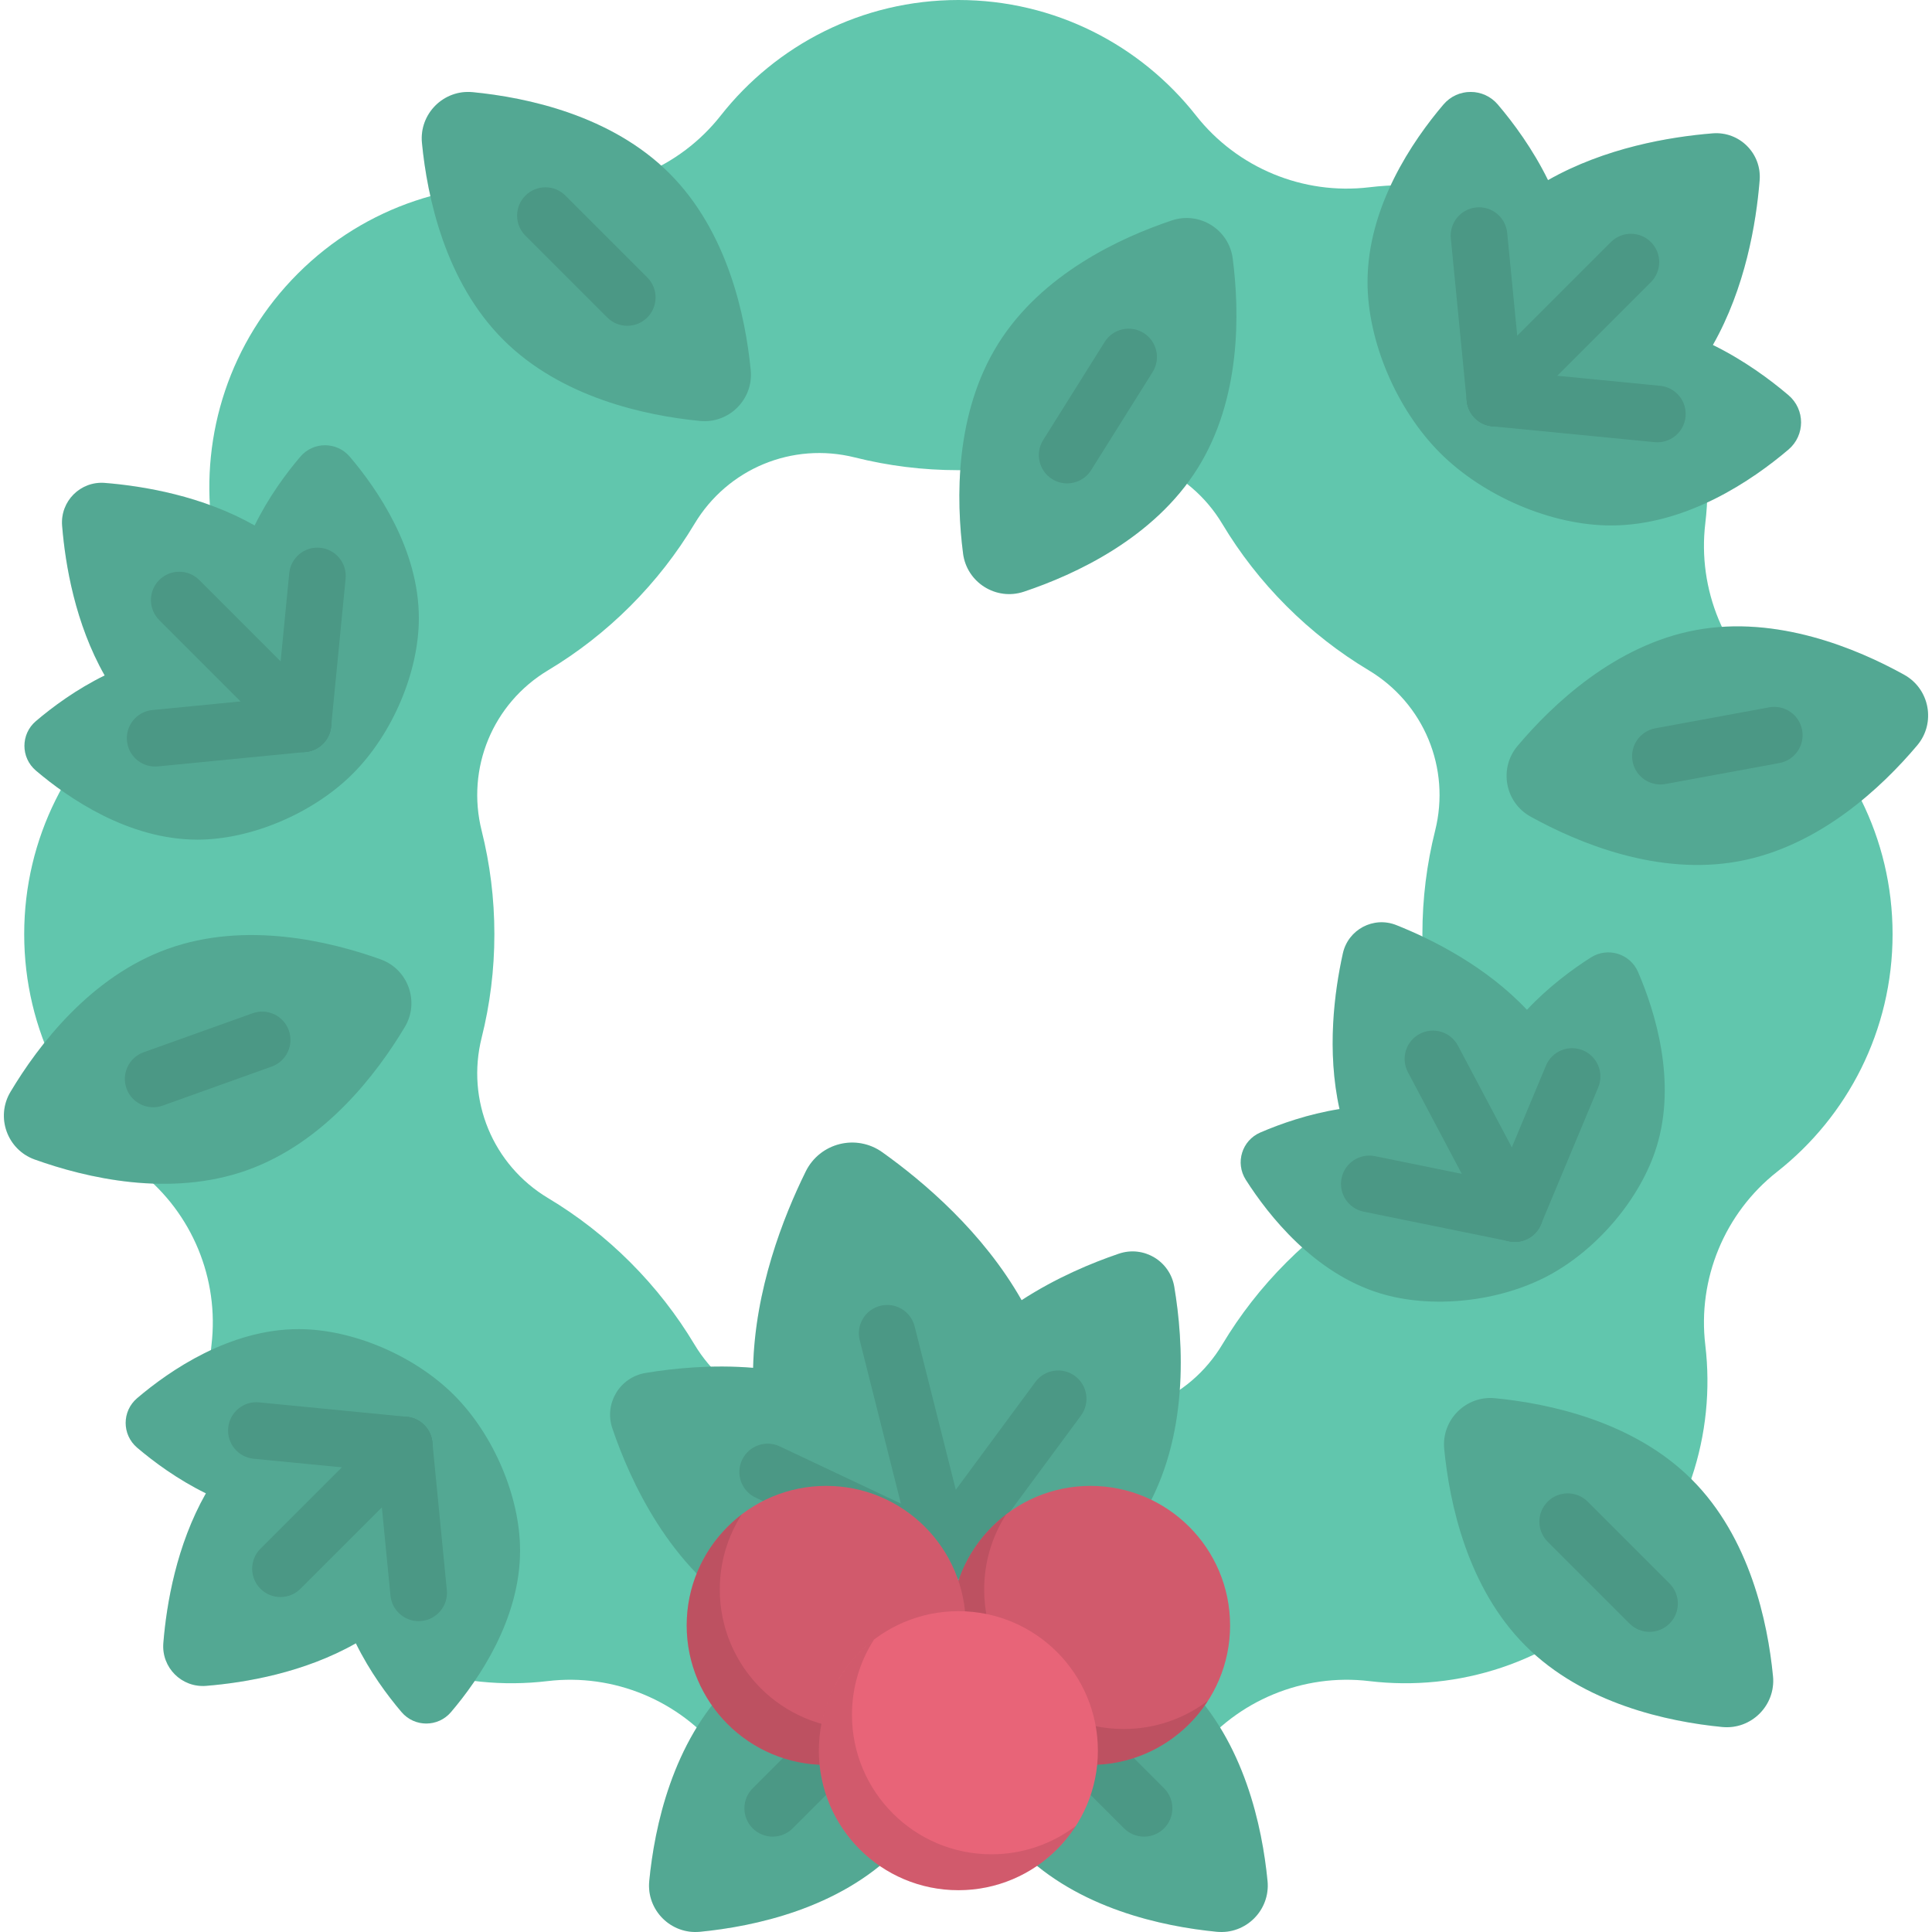 <?xml version="1.0" encoding="iso-8859-1"?>
<!-- Generator: Adobe Illustrator 19.0.0, SVG Export Plug-In . SVG Version: 6.00 Build 0)  -->
<svg version="1.1" id="wreath" xmlns="http://www.w3.org/2000/svg" xmlns:xlink="http://www.w3.org/1999/xlink" x="0px" y="0px"
	 viewBox="0 0 511.999 511.999" style="enable-background:new 0 0 511.999 511.999;" xml:space="preserve">
<g>
	<path style="fill:#61C6AD;" d="M501.552,247.569c0-25.555-11.971-48.311-30.611-62.972c-13.882-10.918-21.114-28.377-19.018-45.913
		c2.814-23.547-4.812-48.103-22.882-66.173c-18.07-18.07-42.626-25.696-66.173-22.882c-17.536,2.096-34.995-5.136-45.913-19.018
		C302.294,11.971,279.537,0,253.982,0s-48.311,11.971-62.972,30.611c-10.918,13.882-28.377,21.114-45.913,19.018
		c-23.547-2.814-48.103,4.812-66.173,22.882s-25.696,42.626-22.882,66.173c2.096,17.536-5.136,34.995-19.018,45.913
		c-18.64,14.66-30.611,37.417-30.611,62.972s11.971,48.312,30.611,62.972c13.882,10.918,21.114,28.377,19.018,45.913
		c-2.814,23.547,4.812,48.103,22.882,66.173s42.626,25.696,66.173,22.882c17.536-2.096,34.995,5.136,45.913,19.018
		c14.66,18.64,37.417,30.611,62.972,30.611s48.312-11.971,62.972-30.611c10.918-13.882,28.377-21.114,45.913-19.018
		c23.547,2.814,48.103-4.812,66.173-22.882c18.07-18.07,25.696-42.626,22.882-66.173c-2.096-17.536,5.136-34.995,19.018-45.913
		C489.581,295.881,501.552,273.124,501.552,247.569z M380.321,274.993c4.157,16.578-2.95,33.736-17.612,42.52
		c-7.763,4.65-15.085,10.318-21.775,17.008s-12.358,14.012-17.008,21.775c-8.784,14.662-25.941,21.769-42.52,17.612
		c-8.777-2.201-17.963-3.371-27.424-3.371c-9.46,0-18.646,1.17-27.423,3.371c-16.578,4.157-33.736-2.95-42.52-17.612
		c-4.65-7.763-10.318-15.085-17.008-21.775s-14.012-12.358-21.775-17.008c-14.662-8.784-21.769-25.941-17.612-42.52
		c2.201-8.777,3.371-17.963,3.371-27.424c0-9.461-1.17-18.646-3.371-27.424c-4.157-16.578,2.95-33.736,17.612-42.52
		c7.762-4.65,15.085-10.318,21.775-17.008c6.69-6.69,12.358-14.012,17.008-21.775c8.784-14.662,25.941-21.769,42.52-17.612
		c8.777,2.201,17.963,3.371,27.423,3.371c9.461,0,18.646-1.17,27.424-3.371c16.578-4.157,33.736,2.95,42.52,17.612
		c4.65,7.762,10.318,15.085,17.008,21.775c6.69,6.69,14.012,12.358,21.775,17.008c14.662,8.784,21.769,25.941,17.612,42.52
		c-2.201,8.777-3.371,17.963-3.371,27.424C376.95,257.03,378.12,266.216,380.321,274.993z"/>
	<path style="fill:#61C6AD;" d="M120.336,369.72c-10.467-10.467-26.895-17.49-41.194-17.49c-18.213,0-34.138,10.937-42.798,18.302
		c-4.053,3.447-4.053,9.666,0,13.113c4.408,3.749,10.704,8.417,18.22,12.103c-7.821,13.777-10.438,29.339-11.274,39.68
		c-0.262,3.243,0.951,6.208,3.041,8.298c2.089,2.09,5.055,3.303,8.298,3.041c10.342-0.835,25.903-3.453,39.68-11.274
		c3.686,7.516,8.354,13.812,12.103,18.22c3.447,4.053,9.666,4.053,13.113,0c7.365-8.659,18.302-24.585,18.302-42.798
		C137.827,396.616,130.803,380.187,120.336,369.72z"/>
</g>
<g style="opacity:0.15;">
	<path d="M120.336,369.72c-10.467-10.467-26.895-17.49-41.194-17.49c-18.213,0-34.138,10.937-42.798,18.302
		c-4.053,3.447-4.053,9.666,0,13.113c4.408,3.749,10.704,8.417,18.22,12.103c-7.821,13.777-10.438,29.339-11.274,39.68
		c-0.262,3.243,0.951,6.208,3.041,8.298c2.089,2.09,5.055,3.303,8.298,3.041c10.342-0.835,25.903-3.453,39.68-11.274
		c3.686,7.516,8.354,13.812,12.103,18.22c3.447,4.053,9.666,4.053,13.113,0c7.365-8.659,18.302-24.585,18.302-42.798
		C137.827,396.616,130.803,380.187,120.336,369.72z"/>
</g>
<g style="opacity:0.1;">
	<path d="M74.329,423.228c-1.919,0-3.839-0.732-5.303-2.197c-2.929-2.929-2.929-7.678,0-10.606l32.792-32.792
		c2.929-2.929,7.678-2.929,10.606,0c2.929,2.929,2.929,7.678,0,10.606L79.632,421.03C78.168,422.496,76.249,423.228,74.329,423.228z
		"/>
	<path d="M110.938,429.614c-3.814,0-7.077-2.897-7.456-6.772l-3.826-39.177c-0.403-4.122,2.613-7.791,6.735-8.193
		c4.122-0.407,7.791,2.613,8.193,6.735l3.826,39.177c0.403,4.122-2.613,7.791-6.735,8.193
		C111.428,429.602,111.181,429.614,110.938,429.614z"/>
	<path d="M107.129,390.437c-0.244,0-0.49-0.012-0.738-0.036l-39.177-3.826c-4.123-0.402-7.138-4.071-6.735-8.193
		c0.402-4.122,4.058-7.147,8.193-6.735l39.177,3.826c4.123,0.402,7.138,4.071,6.735,8.193
		C114.207,387.54,110.943,390.437,107.129,390.437z"/>
</g>
<path style="fill:#61C6AD;" d="M93.51,205.026c10.467-10.467,17.49-26.895,17.49-41.194c0-18.213-10.937-34.138-18.302-42.798
	c-3.447-4.053-9.666-4.053-13.113,0c-3.749,4.407-8.417,10.704-12.103,18.22c-13.777-7.821-29.339-10.438-39.68-11.274
	c-3.243-0.262-6.208,0.951-8.298,3.041s-3.303,5.055-3.041,8.298c0.836,10.342,3.453,25.903,11.274,39.68
	c-7.516,3.686-13.812,8.354-18.22,12.103c-4.053,3.447-4.053,9.666,0,13.113c8.659,7.365,24.585,18.302,42.798,18.302
	C66.615,222.516,83.044,215.492,93.51,205.026z"/>
<g style="opacity:0.15;">
	<path d="M93.51,205.026c10.467-10.467,17.49-26.895,17.49-41.194c0-18.213-10.937-34.138-18.302-42.798
		c-3.447-4.053-9.666-4.053-13.113,0c-3.749,4.407-8.417,10.704-12.103,18.22c-13.777-7.821-29.339-10.438-39.68-11.274
		c-3.243-0.262-6.208,0.951-8.298,3.041s-3.303,5.055-3.041,8.298c0.836,10.342,3.453,25.903,11.274,39.68
		c-7.516,3.686-13.812,8.354-18.22,12.103c-4.053,3.447-4.053,9.666,0,13.113c8.659,7.365,24.585,18.302,42.798,18.302
		C66.615,222.516,83.044,215.492,93.51,205.026z"/>
</g>
<g style="opacity:0.1;">
	<path d="M80.294,199.31c-1.919,0-3.839-0.732-5.303-2.197l-32.792-32.792c-2.929-2.929-2.929-7.678,0-10.606
		c2.929-2.929,7.678-2.929,10.607,0l32.792,32.791c2.929,2.929,2.929,7.678,0,10.607C84.133,198.577,82.213,199.31,80.294,199.31z"
		/>
	<path d="M41.108,203.136c-3.814,0-7.077-2.896-7.456-6.771c-0.403-4.123,2.613-7.791,6.735-8.193l39.177-3.826
		c4.119-0.409,7.791,2.612,8.193,6.735c0.403,4.122-2.613,7.791-6.735,8.193L41.846,203.1
		C41.599,203.124,41.352,203.136,41.108,203.136z"/>
	<path d="M80.303,199.31c-0.244,0-0.49-0.012-0.738-0.036c-4.122-0.402-7.138-4.071-6.735-8.193l3.826-39.176
		c0.402-4.122,4.063-7.148,8.193-6.735c4.123,0.402,7.138,4.071,6.735,8.193l-3.826,39.176
		C87.38,196.413,84.117,199.31,80.303,199.31z"/>
</g>
<path style="fill:#61C6AD;" d="M410.195,338.123c13.081-6.927,24.623-20.565,28.827-34.233c5.354-17.408-0.418-35.845-4.912-46.287
	c-2.103-4.887-8.047-6.715-12.533-3.855c-4.878,3.111-11.191,7.757-16.924,13.857c-10.869-11.525-24.974-18.602-34.613-22.44
	c-3.022-1.204-6.214-0.916-8.825,0.467c-2.611,1.383-4.643,3.861-5.346,7.037c-2.242,10.13-4.314,25.774-0.889,41.241
	c-8.267,1.314-15.658,3.925-20.972,6.212c-4.887,2.103-6.715,8.047-3.855,12.533c6.112,9.585,18.119,24.72,35.527,30.074
	C379.346,346.934,397.114,345.051,410.195,338.123z"/>
<g style="opacity:0.15;">
	<path d="M410.195,338.123c13.081-6.927,24.623-20.565,28.827-34.233c5.354-17.408-0.418-35.845-4.912-46.287
		c-2.103-4.887-8.047-6.715-12.533-3.855c-4.878,3.111-11.191,7.757-16.924,13.857c-10.869-11.525-24.974-18.602-34.613-22.44
		c-3.022-1.204-6.214-0.916-8.825,0.467c-2.611,1.383-4.643,3.861-5.346,7.037c-2.242,10.13-4.314,25.774-0.889,41.241
		c-8.267,1.314-15.658,3.925-20.972,6.212c-4.887,2.103-6.715,8.047-3.855,12.533c6.112,9.585,18.119,24.72,35.527,30.074
		C379.346,346.934,397.114,345.051,410.195,338.123z"/>
</g>
<g style="opacity:0.1;">
	<path d="M401.454,329.107c-2.689,0-5.288-1.45-6.634-3.991l-21.703-40.982c-1.939-3.661-0.543-8.2,3.118-10.138
		s8.2-0.542,10.138,3.118l21.703,40.982c1.939,3.66,0.543,8.199-3.118,10.138C403.838,328.827,402.637,329.107,401.454,329.107z"/>
	<path d="M401.455,329.107c-0.497,0-1-0.049-1.505-0.152l-38.57-7.859c-4.059-0.827-6.678-4.788-5.852-8.847
		c0.827-4.059,4.789-6.677,8.847-5.852l38.57,7.859c4.059,0.827,6.679,4.788,5.852,8.847
		C408.072,326.657,404.946,329.107,401.455,329.107z"/>
	<path d="M401.444,329.108c-0.964,0-1.943-0.187-2.888-0.582c-3.822-1.597-5.626-5.989-4.029-9.812l15.173-36.321
		c1.597-3.822,5.989-5.625,9.811-4.029c3.822,1.597,5.626,5.989,4.029,9.812l-15.173,36.321
		C407.165,327.374,404.379,329.108,401.444,329.108z"/>
</g>
<path style="fill:#61C6AD;" d="M255.865,435.694c18.738-4.721,37.609-18.429,47.183-34.454c12.195-20.41,10.602-45.581,8.147-60.216
	c-1.149-6.85-8.118-11.014-14.695-8.78c-7.152,2.429-16.599,6.36-25.763,12.314c-10.202-17.989-25.889-31.342-36.919-39.203
	c-3.458-2.465-7.594-3.091-11.335-2.148c-3.741,0.942-7.086,3.453-8.964,7.263c-5.988,12.149-13.475,31.341-13.935,52.017
	c-10.891-0.901-21.073,0.114-28.522,1.364c-6.85,1.149-11.014,8.118-8.78,14.695c4.773,14.052,15.297,36.972,35.707,49.167
	C214.014,437.285,237.128,440.415,255.865,435.694z"/>
<g style="opacity:0.15;">
	<path d="M255.865,435.694c18.738-4.721,37.609-18.429,47.183-34.454c12.195-20.41,10.602-45.581,8.147-60.216
		c-1.149-6.85-8.118-11.014-14.695-8.78c-7.152,2.429-16.599,6.36-25.763,12.314c-10.202-17.989-25.889-31.342-36.919-39.203
		c-3.458-2.465-7.594-3.091-11.335-2.148c-3.741,0.942-7.086,3.453-8.964,7.263c-5.988,12.149-13.475,31.341-13.935,52.017
		c-10.891-0.901-21.073,0.114-28.522,1.364c-6.85,1.149-11.014,8.118-8.78,14.695c4.773,14.052,15.297,36.972,35.707,49.167
		C214.014,437.285,237.128,440.415,255.865,435.694z"/>
</g>
<g style="opacity:0.1;">
	<path d="M249.898,419.536c-3.355,0-6.41-2.268-7.267-5.669l-14.792-58.704c-1.012-4.017,1.423-8.093,5.44-9.105
		c4.017-1.014,8.093,1.423,9.105,5.44l14.792,58.704c1.012,4.017-1.423,8.093-5.44,9.105
		C251.122,419.461,250.505,419.536,249.898,419.536z"/>
	<path d="M249.899,419.536c-1.074,0-2.163-0.231-3.198-0.72l-46.465-21.944c-3.746-1.769-5.348-6.239-3.579-9.984
		c1.77-3.746,6.241-5.347,9.984-3.579l46.465,21.944c3.746,1.769,5.348,6.239,3.579,9.984
		C255.405,417.947,252.71,419.536,249.899,419.536z"/>
	<path d="M249.898,419.534c-1.547,0-3.108-0.477-4.449-1.466c-3.332-2.461-4.04-7.156-1.58-10.489l30.52-41.341
		c2.459-3.332,7.155-4.04,10.488-1.579c3.332,2.46,4.04,7.156,1.58,10.488l-30.519,41.341
		C254.467,418.48,252.197,419.534,249.898,419.534z"/>
</g>
<path style="fill:#61C6AD;" d="M381.632,120.03c11.505,11.505,29.563,19.225,45.281,19.225c20.019,0,37.525-12.022,47.043-20.117
	c4.455-3.789,4.455-10.624,0-14.413c-4.845-4.12-11.766-9.252-20.027-13.304c8.596-15.143,11.474-32.249,12.392-43.616
	c0.288-3.564-1.046-6.824-3.343-9.121c-2.297-2.297-5.556-3.631-9.121-3.343c-11.368,0.918-28.473,3.796-43.616,12.392
	c-4.052-8.261-9.183-15.182-13.303-20.027c-3.789-4.455-10.624-4.455-14.413,0c-8.095,9.518-20.117,27.023-20.117,47.043
	C362.407,90.466,370.127,108.525,381.632,120.03z"/>
<g style="opacity:0.15;">
	<path d="M381.632,120.03c11.505,11.505,29.563,19.225,45.281,19.225c20.019,0,37.525-12.022,47.043-20.117
		c4.455-3.789,4.455-10.624,0-14.413c-4.845-4.12-11.766-9.252-20.027-13.304c8.596-15.143,11.474-32.249,12.392-43.616
		c0.288-3.564-1.046-6.824-3.343-9.121c-2.297-2.297-5.556-3.631-9.121-3.343c-11.368,0.918-28.473,3.796-43.616,12.392
		c-4.052-8.261-9.183-15.182-13.303-20.027c-3.789-4.455-10.624-4.455-14.413,0c-8.095,9.518-20.117,27.023-20.117,47.043
		C362.407,90.466,370.127,108.525,381.632,120.03z"/>
</g>
<g style="opacity:0.1;">
	<path d="M396.159,113.002c-1.919,0-3.839-0.732-5.303-2.197c-2.929-2.929-2.929-7.678,0-10.606L426.9,64.155
		c2.929-2.929,7.678-2.929,10.607,0s2.929,7.678,0,10.606l-36.044,36.044C399.998,112.27,398.078,113.002,396.159,113.002z"/>
	<path d="M396.15,113.003c-3.815,0-7.077-2.896-7.456-6.771l-4.205-43.062c-0.403-4.123,2.613-7.791,6.735-8.193
		c4.12-0.411,7.79,2.613,8.193,6.735l4.205,43.062c0.403,4.123-2.613,7.791-6.735,8.193
		C396.64,112.991,396.394,113.003,396.15,113.003z"/>
	<path d="M439.23,117.208c-0.244,0-0.49-0.012-0.738-0.036l-43.063-4.205c-4.123-0.402-7.138-4.071-6.735-8.193
		s4.063-7.147,8.193-6.735l43.063,4.205c4.123,0.402,7.138,4.071,6.735,8.193C446.307,114.311,443.044,117.208,439.23,117.208z"/>
</g>
<path style="fill:#61C6AD;" d="M193.589,446.342c15.404-15.404,37.79-20.135,52.147-21.533c7.708-0.75,14.202,5.743,13.451,13.451
	c-1.398,14.357-6.128,36.743-21.533,52.147c-15.404,15.404-37.79,20.135-52.147,21.533c-7.708,0.75-14.202-5.744-13.451-13.451
	C173.454,484.132,178.185,461.747,193.589,446.342z"/>
<path style="opacity:0.15;enable-background:new    ;" d="M193.589,446.342c15.404-15.404,37.79-20.135,52.147-21.533
	c7.708-0.75,14.202,5.743,13.451,13.451c-1.398,14.357-6.128,36.743-21.533,52.147c-15.404,15.404-37.79,20.135-52.147,21.533
	c-7.708,0.75-14.202-5.744-13.451-13.451C173.454,484.132,178.185,461.747,193.589,446.342z"/>
<path style="opacity:0.1;enable-background:new    ;" d="M204.775,486.722c-1.919,0-3.839-0.732-5.303-2.197
	c-2.929-2.929-2.929-7.678,0-10.606l21.693-21.693c2.929-2.929,7.678-2.929,10.606,0c2.929,2.929,2.929,7.678,0,10.606
	l-21.693,21.693C208.614,485.989,206.695,486.722,204.775,486.722z"/>
<path style="fill:#61C6AD;" d="M314.376,446.342c-15.404-15.404-37.79-20.135-52.147-21.533c-7.708-0.75-14.202,5.743-13.451,13.451
	c1.398,14.357,6.129,36.743,21.533,52.147s37.79,20.135,52.147,21.533c7.708,0.75,14.202-5.744,13.451-13.451
	C334.511,484.132,329.78,461.747,314.376,446.342z"/>
<path style="opacity:0.15;enable-background:new    ;" d="M314.376,446.342c-15.404-15.404-37.79-20.135-52.147-21.533
	c-7.708-0.75-14.202,5.743-13.451,13.451c1.398,14.357,6.129,36.743,21.533,52.147s37.79,20.135,52.147,21.533
	c7.708,0.75,14.202-5.744,13.451-13.451C334.511,484.132,329.78,461.747,314.376,446.342z"/>
<path style="opacity:0.1;enable-background:new    ;" d="M303.189,486.722c-1.919,0-3.839-0.732-5.303-2.197l-21.693-21.693
	c-2.929-2.929-2.929-7.678,0-10.606c2.929-2.929,7.678-2.929,10.606,0l21.693,21.693c2.929,2.929,2.929,7.678,0,10.606
	C307.028,485.989,305.109,486.722,303.189,486.722z"/>
<path style="fill:#61C6AD;" d="M177.42,45.957c-15.404-15.404-37.79-20.135-52.147-21.533c-7.708-0.75-14.202,5.743-13.451,13.451
	c1.398,14.357,6.129,36.743,21.533,52.147s37.79,20.135,52.147,21.533c7.708,0.75,14.202-5.743,13.451-13.451
	C197.555,83.746,192.824,61.361,177.42,45.957z"/>
<path style="opacity:0.15;enable-background:new    ;" d="M177.42,45.957c-15.404-15.404-37.79-20.135-52.147-21.533
	c-7.708-0.75-14.202,5.743-13.451,13.451c1.398,14.357,6.129,36.743,21.533,52.147s37.79,20.135,52.147,21.533
	c7.708,0.75,14.202-5.743,13.451-13.451C197.555,83.746,192.824,61.361,177.42,45.957z"/>
<path style="opacity:0.1;enable-background:new    ;" d="M166.233,86.335c-1.919,0-3.839-0.732-5.303-2.197l-21.692-21.692
	c-2.929-2.929-2.929-7.678,0-10.606c2.929-2.929,7.678-2.929,10.606,0l21.692,21.692c2.929,2.929,2.929,7.678,0,10.606
	C170.072,85.603,168.153,86.335,166.233,86.335z"/>
<path style="fill:#61C6AD;" d="M448.328,392.073c-15.404-15.404-37.79-20.135-52.147-21.533c-7.708-0.75-14.202,5.743-13.451,13.451
	c1.398,14.357,6.128,36.743,21.533,52.147c15.404,15.404,37.79,20.135,52.147,21.533c7.708,0.75,14.202-5.743,13.451-13.451
	C468.463,429.863,463.732,407.477,448.328,392.073z"/>
<path style="opacity:0.15;enable-background:new    ;" d="M448.328,392.073c-15.404-15.404-37.79-20.135-52.147-21.533
	c-7.708-0.75-14.202,5.743-13.451,13.451c1.398,14.357,6.128,36.743,21.533,52.147c15.404,15.404,37.79,20.135,52.147,21.533
	c7.708,0.75,14.202-5.743,13.451-13.451C468.463,429.863,463.732,407.477,448.328,392.073z"/>
<path style="opacity:0.1;enable-background:new    ;" d="M437.142,432.452c-1.919,0-3.839-0.732-5.303-2.197l-21.692-21.693
	c-2.929-2.929-2.929-7.678,0-10.606c2.929-2.929,7.678-2.929,10.606,0l21.692,21.693c2.929,2.929,2.929,7.678,0,10.607
	C440.98,431.72,439.06,432.452,437.142,432.452z"/>
<path style="fill:#61C6AD;" d="M449.471,166.966c-21.425,3.945-38.021,19.695-47.318,30.724c-4.991,5.921-3.328,14.953,3.445,18.708
	c12.616,6.995,33.734,15.8,55.158,11.855c21.425-3.945,38.021-19.695,47.318-30.724c4.991-5.921,3.328-14.953-3.445-18.708
	C492.013,171.826,470.896,163.021,449.471,166.966z"/>
<path style="opacity:0.15;enable-background:new    ;" d="M449.471,166.966c-21.425,3.945-38.021,19.695-47.318,30.724
	c-4.991,5.921-3.328,14.953,3.445,18.708c12.616,6.995,33.734,15.8,55.158,11.855c21.425-3.945,38.021-19.695,47.318-30.724
	c4.991-5.921,3.328-14.953-3.445-18.708C492.013,171.826,470.896,163.021,449.471,166.966z"/>
<path style="opacity:0.1;enable-background:new    ;" d="M440.02,207.889c-3.548,0-6.702-2.529-7.368-6.144
	c-0.75-4.073,1.944-7.984,6.018-8.734l30.171-5.555c4.073-0.748,7.984,1.944,8.734,6.018c0.75,4.073-1.944,7.984-6.018,8.734
	l-30.171,5.555C440.927,207.848,440.47,207.889,440.02,207.889z"/>
<path style="fill:#61C6AD;" d="M44.529,251.423c-20.51,7.343-34.354,25.559-41.754,37.942c-3.972,6.648-0.877,15.294,6.412,17.91
	c13.577,4.872,35.837,10.162,56.347,2.819s34.354-25.559,41.754-37.942c3.972-6.648,0.877-15.294-6.412-17.91
	C87.299,249.37,65.039,244.08,44.529,251.423z"/>
<path style="opacity:0.15;enable-background:new    ;" d="M44.529,251.423c-20.51,7.343-34.354,25.559-41.754,37.942
	c-3.972,6.648-0.877,15.294,6.412,17.91c13.577,4.872,35.837,10.162,56.347,2.819s34.354-25.559,41.754-37.942
	c3.972-6.648,0.877-15.294-6.412-17.91C87.299,249.37,65.039,244.08,44.529,251.423z"/>
<path style="opacity:0.1;enable-background:new    ;" d="M40.591,293.431c-3.079,0-5.964-1.909-7.062-4.974
	c-1.396-3.899,0.633-8.193,4.533-9.589l28.883-10.341c3.898-1.4,8.192,0.633,9.589,4.533c1.396,3.899-0.633,8.193-4.533,9.589
	L43.119,292.99C42.284,293.289,41.43,293.431,40.591,293.431z"/>
<path style="fill:#61C6AD;" d="M264.553,91.056c-11.57,18.458-11.177,41.335-9.329,55.641c0.992,7.68,8.773,12.558,16.118,10.104
	c13.682-4.572,34.443-14.188,46.013-32.646s11.177-41.335,9.329-55.641c-0.992-7.68-8.773-12.558-16.118-10.104
	C296.885,62.982,276.123,72.597,264.553,91.056z"/>
<path style="opacity:0.15;enable-background:new    ;" d="M264.553,91.056c-11.57,18.458-11.177,41.335-9.329,55.641
	c0.992,7.68,8.773,12.558,16.118,10.104c13.682-4.572,34.443-14.188,46.013-32.646s11.177-41.335,9.329-55.641
	c-0.992-7.68-8.773-12.558-16.118-10.104C296.885,62.982,276.123,72.597,264.553,91.056z"/>
<path style="opacity:0.1;enable-background:new    ;" d="M282.8,128.103c-1.361,0-2.738-0.37-3.976-1.146
	c-3.51-2.2-4.571-6.829-2.372-10.338l16.294-25.993c2.201-3.509,6.829-4.57,10.338-2.372c3.51,2.2,4.571,6.829,2.371,10.338
	l-16.294,25.993C287.738,126.856,285.297,128.103,282.8,128.103z"/>
<circle style="fill:#E86478;" cx="289.01" cy="430.75" r="36.971"/>
<circle style="opacity:0.1;enable-background:new    ;" cx="289.01" cy="430.75" r="36.971"/>
<path style="opacity:0.1;enable-background:new    ;" d="M297.786,458.205c-20.419,0-36.971-16.553-36.971-36.971
	c0-7.333,2.144-14.162,5.826-19.91c-8.869,6.754-14.597,17.419-14.597,29.427c0,20.419,16.553,36.971,36.971,36.971
	c13.085,0,24.574-6.804,31.145-17.061C313.948,455.391,306.197,458.205,297.786,458.205z"/>
<circle style="fill:#E86478;" cx="218.95" cy="430.75" r="36.971"/>
<circle style="opacity:0.1;enable-background:new    ;" cx="218.95" cy="430.75" r="36.971"/>
<path style="opacity:0.1;enable-background:new    ;" d="M227.72,458.205c-20.419,0-36.971-16.553-36.971-36.971
	c0-7.333,2.144-14.162,5.826-19.91c-8.868,6.754-14.597,17.419-14.597,29.427c0,20.419,16.553,36.971,36.971,36.971
	c13.085,0,24.574-6.804,31.145-17.061C243.882,455.391,236.131,458.205,227.72,458.205z"/>
<circle style="fill:#E86478;" cx="253.98" cy="463.95" r="36.971"/>
<path style="opacity:0.1;enable-background:new    ;" d="M262.753,491.404c-20.419,0-36.971-16.553-36.971-36.971
	c0-7.333,2.144-14.162,5.826-19.91c-8.869,6.754-14.597,17.419-14.597,29.427c0,20.419,16.552,36.971,36.971,36.971
	c13.085,0,24.574-6.804,31.145-17.061C278.915,488.59,271.164,491.404,262.753,491.404z"/>
<g>
</g>
<g>
</g>
<g>
</g>
<g>
</g>
<g>
</g>
<g>
</g>
<g>
</g>
<g>
</g>
<g>
</g>
<g>
</g>
<g>
</g>
<g>
</g>
<g>
</g>
<g>
</g>
<g>
</g>
</svg>
